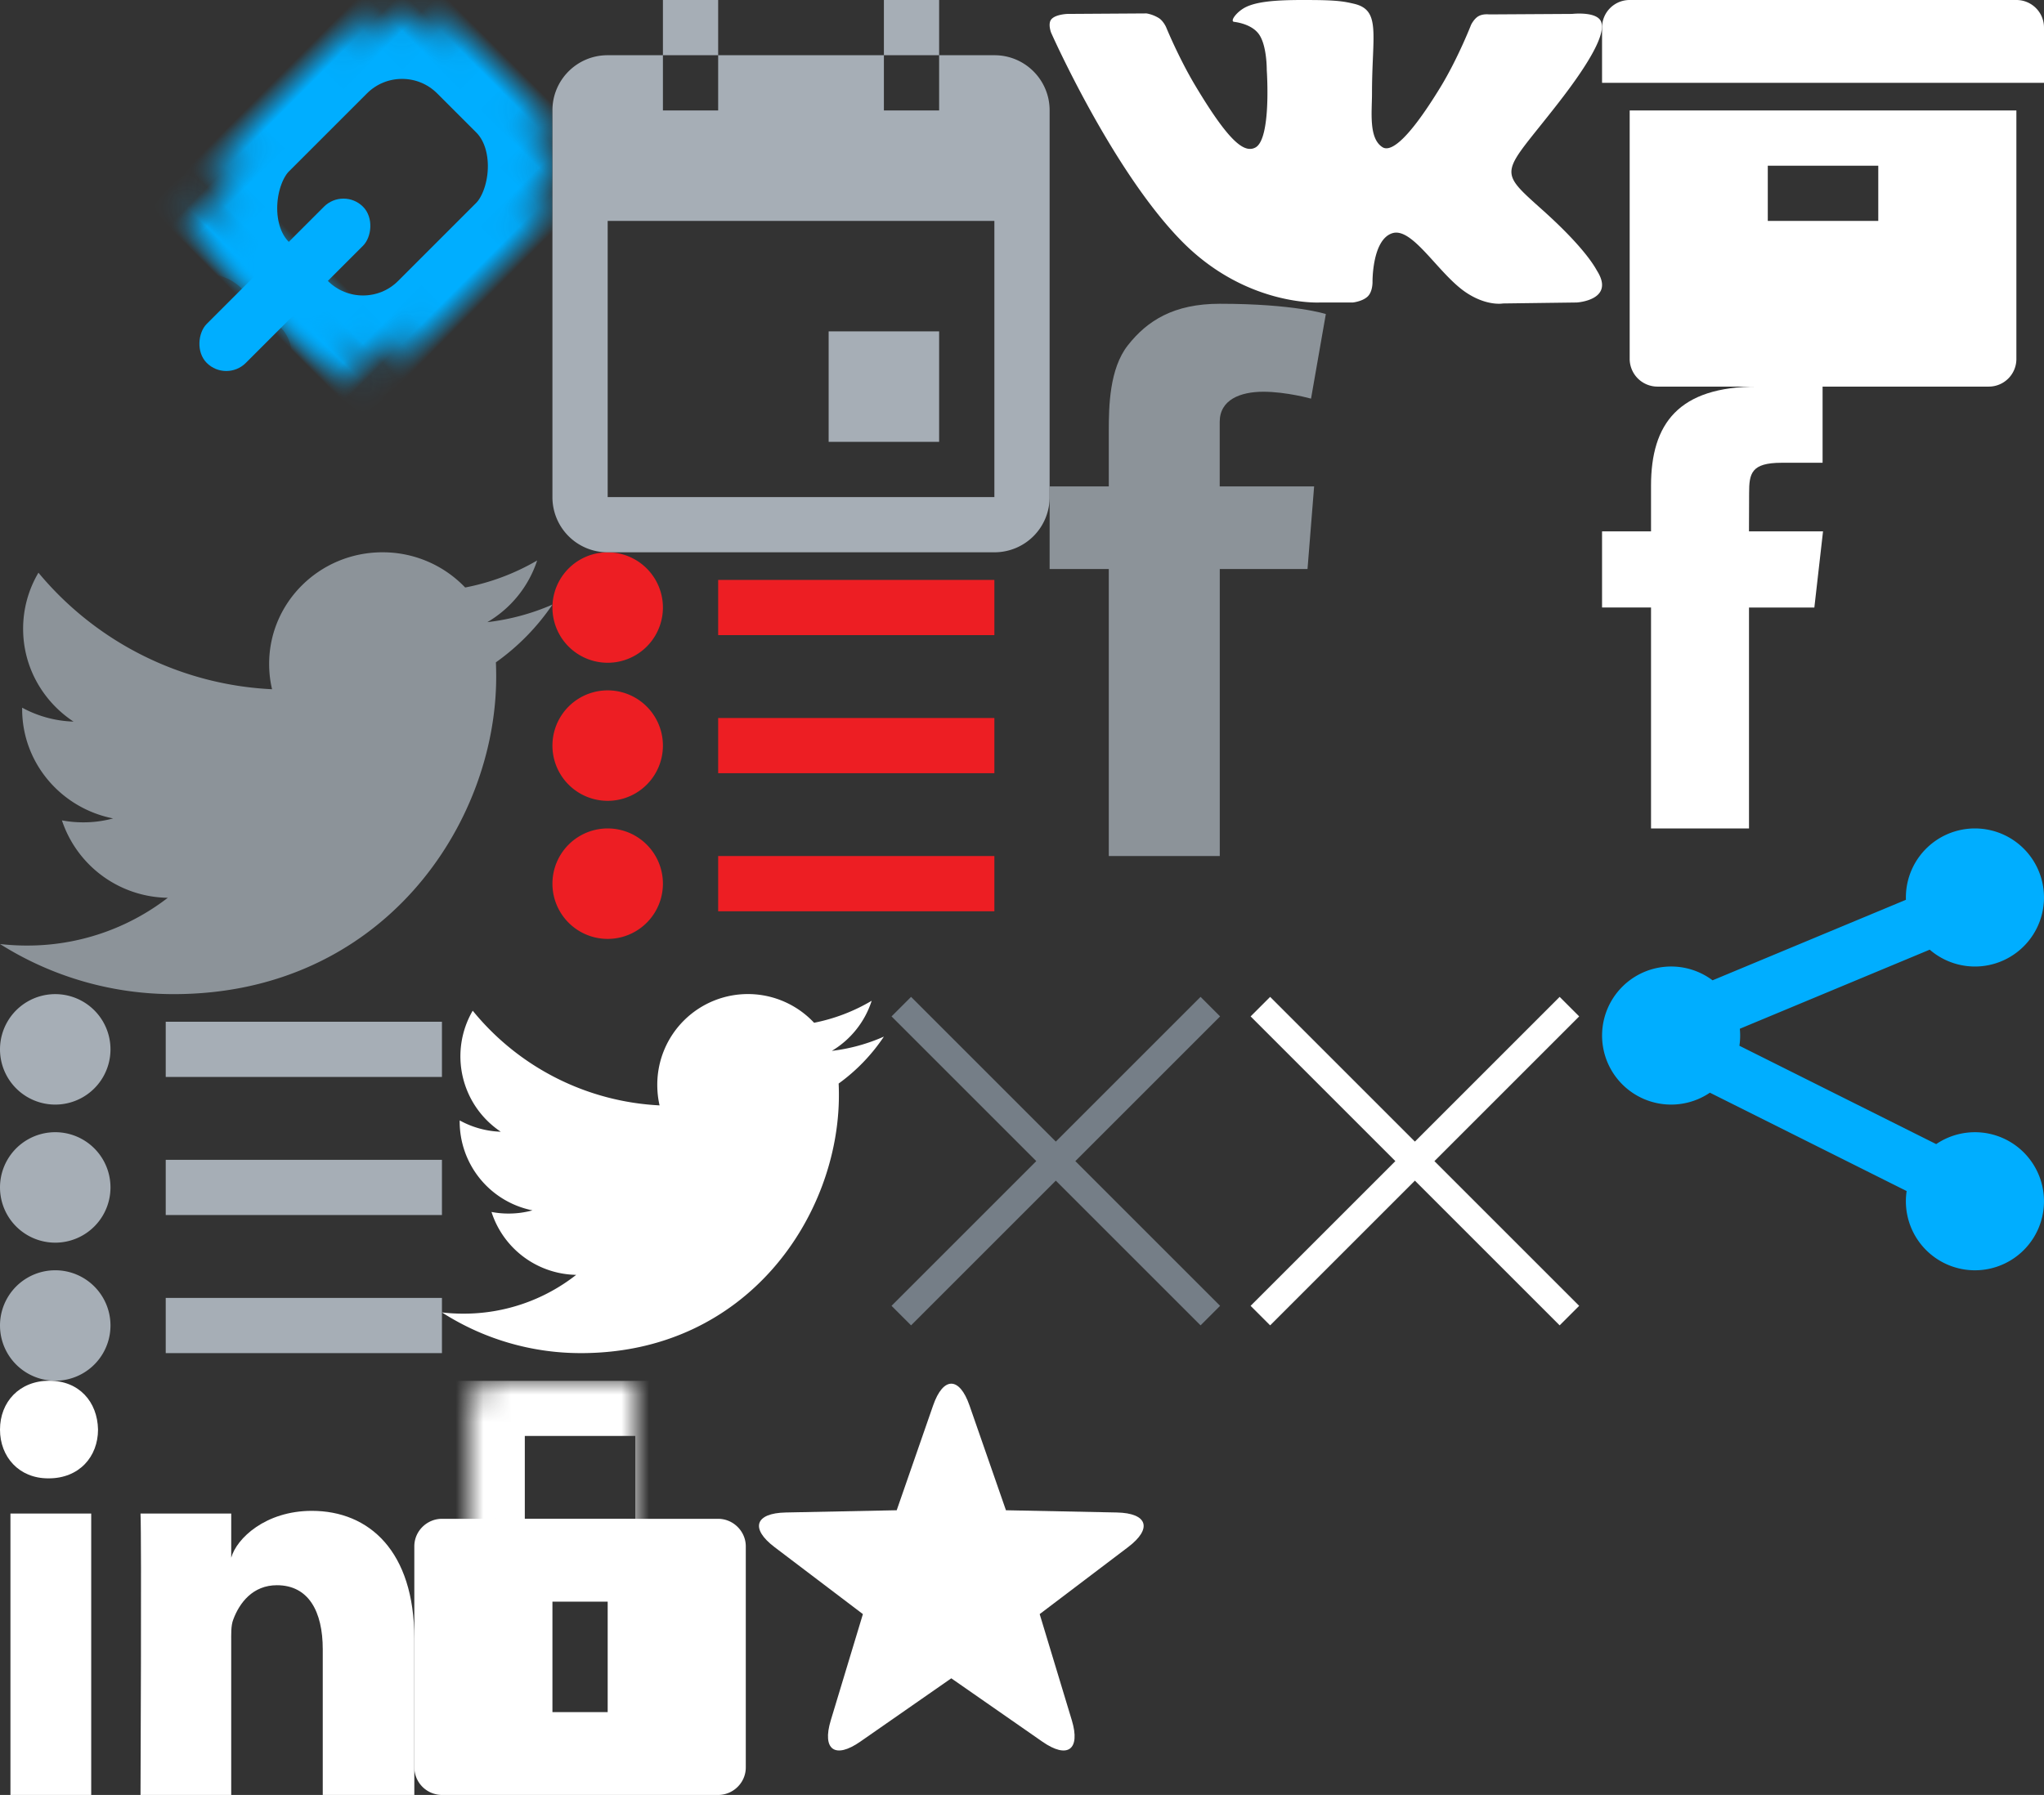 <svg width="74" height="65" viewBox="0 0 74 65" xmlns="http://www.w3.org/2000/svg" xmlns:xlink="http://www.w3.org/1999/xlink"><rect x="0" y="0" width="74" height="65" fill="#333333" stroke="none"/><svg width="16" height="14" viewBox="0 0 16 14" x="20" y="20"><title>B42178D2-68E6-4E71-8F80-11202101E184</title><path d="M2 4a2 2 0 1 0 0-4 2 2 0 0 0 0 4zm0 5a2 2 0 1 0 0-4 2 2 0 0 0 0 4zm0 5a2 2 0 1 0 0-4 2 2 0 0 0 0 4zM6 1h10v2H6V1zm0 5h10v2H6V6zm0 5h10v2H6v-2z" fill="#ed1e23" fill-rule="evenodd"/></svg><svg width="16" height="14" viewBox="0 0 16 14" x="58"><title>799DEC0A-5110-4782-AAB2-84EF3BF6F025</title><path d="M1 4h14v9.005a1 1 0 0 1-1.007.995H2.007A1.008 1.008 0 0 1 1 13.005V4zm5 2h4v2H6V6zM0 3h16V.999A.998.998 0 0 0 15 0H1C.449 0 0 .443 0 .999V3z" fill="#FFF" fill-rule="evenodd"/></svg><svg width="18" height="20" viewBox="0 0 18 20" x="20"><title>ABB0F339-CE1A-482F-AF52-ABBBB25075CF</title><g fill="#A6AEB6" fill-rule="evenodd"><path d="M6 2h6V0h2v2h2.005C17.107 2 18 2.893 18 3.995v14.01A1.995 1.995 0 0 1 16.005 20H1.995A1.995 1.995 0 0 1 0 18.005V3.995C0 2.893.893 2 1.995 2H4V0h2v2zm6 0h2v2h-2V2zM6 2H4v2h2V2zM2 8h14v10H2V8z"/><path d="M10 12h4v4h-4z"/></g></svg><svg width="13" height="12" viewBox="0 0 13 12" x="45" y="36"><title>D50C2279-3755-4590-B1A5-615F381B3F8C</title><path d="M.63 11.641L11.818.453m0 11.188L.63.453" stroke="#FFF" fill="none"/></svg><svg width="13" height="12" viewBox="0 0 13 12" x="32" y="36"><title>D50C2279-3755-4590-B1A5-615F381B3F8C</title><path d="M.63 11.641L11.818.453m0 11.188L.63.453" stroke="#757e87" fill="none"/></svg><svg width="10" height="20" viewBox="0 0 10 20" x="38" y="11"><title>DE66AAA4-17A6-4FB6-8E20-3255A2AFDC94</title><path d="M0 6.614h2.142V4.605c0-.887.023-2.253.69-3.1C3.535.609 4.5 0 6.16 0 8.862 0 10 .372 10 .372l-.536 3.064s-.892-.25-1.726-.25c-.833 0-1.58.288-1.58 1.092v2.336h3.418l-.239 2.992H6.16V20H2.142V9.606H0V6.614" fill="#8C9399" fill-rule="evenodd"/></svg><svg width="16" height="14" viewBox="0 0 16 14" y="36"><title>B42178D2-68E6-4E71-8F80-11202101E184</title><path d="M2 4a2 2 0 1 0 0-4 2 2 0 0 0 0 4zm0 5a2 2 0 1 0 0-4 2 2 0 0 0 0 4zm0 5a2 2 0 1 0 0-4 2 2 0 0 0 0 4zM6 1h10v2H6V1zm0 5h10v2H6V6zm0 5h10v2H6v-2z" fill="#A6AEB6" fill-rule="evenodd"/></svg><svg width="12" height="15" viewBox="0 0 12 15" x="15" y="50"><title>244B12C3-F1EF-4C8F-ACB8-DD498FC8EB3C</title><defs><rect id="a" x="2" width="8" height="7" rx="1"/><mask id="b" x="0" y="0" width="8" height="7" fill="#fff"><use xlink:href="#a"/></mask></defs><g fill="none" fill-rule="evenodd"><path d="M0 5.995C0 5.445.456 5 1.002 5h9.996C11.55 5 12 5.456 12 5.995v8.01c0 .55-.456.995-1.002.995H1.002A1.005 1.005 0 0 1 0 14.005v-8.01zM5 8h2v4H5V8z" fill="#FFF"/><use stroke="#FFF" mask="url(#b)" stroke-width="4" xlink:href="#a"/></g></svg><svg width="16" height="16" viewBox="0 0 16 16" x="58" y="30"><title>147E1DC4-3BE3-452A-9B18-63AE01F52C35</title><path d="M4.973 7.87a2.52 2.52 0 0 0 .015-.616l6.875-2.864a2.5 2.5 0 1 0-.862-1.806l-7 2.916a2.5 2.5 0 1 0-.097 4.069l7.123 3.562a2.5 2.5 0 1 0 1.07-1.7L4.972 7.869z" fill="#00AEFF" fill-rule="evenodd"/></svg><svg width="8" height="16" viewBox="0 0 8 16" x="58" y="14"><title>2D699028-9887-4CA2-A3CB-AA324B721A95</title><path d="M5.32 16H1.773V7.999H0V5.242h1.773V3.587c0-2.249 1-3.587 3.844-3.587h2.367v2.758h-1.48c-1.107 0-1.18.385-1.18 1.104l-.005 1.38H8L7.686 8H5.32v8z" fill="#FFF" fill-rule="evenodd"/></svg><svg width="15" height="15" viewBox="0 0 15 15" y="50"><title>83300A94-CDB3-4E8A-A3B9-F7372CF5A9BF</title><path d="M.378 4.81h2.924v10.189H.378V4.809zm1.388-1.275h-.022C.686 3.535 0 2.756 0 1.77 0 .764.706 0 1.786 0c1.079 0 1.742.762 1.763 1.767 0 .987-.684 1.768-1.783 1.768zM15 15h-3.315V9.726c0-1.38-.519-2.321-1.66-2.321-.871 0-1.356.635-1.582 1.248-.085.22-.072.526-.072.833V15H5.087s.042-9.341 0-10.19h3.284v1.599c.194-.7 1.244-1.697 2.919-1.697 2.078 0 3.71 1.466 3.71 4.621V15z" fill="#FFF" fill-rule="evenodd"/></svg><svg width="16" height="13" viewBox="0 0 16 13" x="16" y="36"><title>BADD6237-FF8C-4A52-A80E-923A19931E32</title><path d="M14.115 2.055A3.282 3.282 0 0 0 15.558.24a6.57 6.57 0 0 1-2.085.797 3.281 3.281 0 0 0-5.677 2.245c0 .257.027.507.083.747A9.319 9.319 0 0 1 1.114.6 3.283 3.283 0 0 0 2.13 4.983a3.295 3.295 0 0 1-1.488-.41v.04A3.281 3.281 0 0 0 3.277 7.83a3.212 3.212 0 0 1-.866.116 3.25 3.25 0 0 1-.617-.058 3.283 3.283 0 0 0 3.066 2.278 6.587 6.587 0 0 1-4.077 1.405c-.265 0-.527-.014-.783-.045A9.298 9.298 0 0 0 5.032 13c6.038 0 9.339-5 9.339-9.337a8.53 8.53 0 0 0-.009-.425A6.647 6.647 0 0 0 16 1.538a6.556 6.556 0 0 1-1.885.517z" fill="#FFF" fill-rule="evenodd"/></svg><svg width="20" height="11" viewBox="0 0 20 11" x="38"><title>3AB59D9B-3C6A-4851-9933-3CEBD0E31B87</title><path d="M10.98 10.954s.362-.039.547-.23c.169-.175.163-.507.163-.507s-.022-1.545.722-1.773c.734-.225 1.676 1.494 2.675 2.155.755.5 1.329.39 1.329.39l2.671-.035s1.397-.083.735-1.142c-.055-.087-.387-.784-1.986-2.215-1.676-1.499-1.45-1.256.566-3.849 1.23-1.579 1.72-2.542 1.567-2.954-.146-.395-1.05-.29-1.05-.29l-3.007.018s-.223-.03-.388.066c-.162.093-.266.311-.266.311s-.476 1.221-1.11 2.26c-1.34 2.192-1.875 2.308-2.094 2.173-.51-.318-.383-1.275-.383-1.955 0-2.125.335-3.01-.65-3.24-.327-.076-.567-.126-1.404-.135-1.073-.01-1.98.004-2.495.246-.343.162-.607.522-.445.543.198.025.648.117.887.43.308.404.297 1.312.297 1.312s.177 2.5-.413 2.81c-.405.214-.961-.22-2.155-2.21C4.68 2.115 4.22.99 4.22.99S4.13.779 3.97.665a1.259 1.259 0 0 0-.462-.179L.652.504S.222.515.065.696c-.14.159-.01.49-.01.49s2.236 5.046 4.77 7.59c2.323 2.33 4.96 2.178 4.96 2.178h1.196z" fill="#FFF" fill-rule="evenodd"/></svg><svg width="15" height="14" viewBox="0 0 15 14" x="27" y="50"><title>E8637E9C-17D1-4732-A7FC-527D0D00F730</title><path d="M7.44 10.776l-3.297 2.295c-.91.633-1.39.295-1.066-.774L4.24 8.451l-3.2-2.427c-.883-.67-.71-1.23.407-1.253l4.017-.081L6.782.895c.364-1.047.95-1.055 1.317 0l1.32 3.795 4.016.081c1.108.023 1.297.578.407 1.253L10.64 8.451l1.164 3.846c.32 1.06-.149 1.412-1.066.774L7.44 10.776z" fill="#FFF" fill-rule="evenodd"/></svg><svg viewBox="0 0 20 16" width="20" height="16" y="20"><title>2FA6C9FF-036E-4538-9FA8-6C2E0E524712</title><path d="M20 1.894a8.31 8.31 0 0 1-2.357.636A4.05 4.05 0 0 0 19.447.296a8.26 8.26 0 0 1-2.606.979A4.123 4.123 0 0 0 13.846 0c-2.265 0-4.102 1.809-4.102 4.039 0 .317.035.624.106.92A11.715 11.715 0 0 1 1.392.739 3.98 3.98 0 0 0 .837 2.77c0 1.4.725 2.636 1.825 3.361a4.162 4.162 0 0 1-1.86-.504v.05c0 1.958 1.415 3.59 3.293 3.96a4.065 4.065 0 0 1-1.081.142c-.265 0-.522-.024-.772-.071a4.096 4.096 0 0 0 3.833 2.803 8.317 8.317 0 0 1-5.096 1.73A8.33 8.33 0 0 1 0 14.185 11.755 11.755 0 0 0 6.289 16c7.55 0 11.675-6.154 11.675-11.492 0-.175-.003-.35-.011-.523A8.235 8.235 0 0 0 20 1.895" fill="#8C9399" fill-rule="evenodd"/></svg><svg width="20" height="20" viewBox="0 0 20 20"><title>38C8A2E2-955F-4790-A681-D657C1D952F5</title><defs><rect id="c" y="10" width="10" height="12" rx="4"/><mask id="e" x="0" y="0" width="10" height="12" fill="#fff"><use xlink:href="#c"/></mask><rect id="d" width="10" height="12" rx="4"/><mask id="f" x="0" y="0" width="10" height="12" fill="#fff"><use xlink:href="#d"/></mask></defs><g transform="rotate(45 8.485 17.071)" fill="none" fill-rule="evenodd"><use stroke="#00AEFF" mask="url(#e)" stroke-width="4.4" xlink:href="#c"/><use stroke="#00AEFF" mask="url(#f)" stroke-width="4.4" xlink:href="#d"/><rect fill="#00AEFF" x="4" y="7" width="2" height="8" rx="1"/></g></svg></svg>